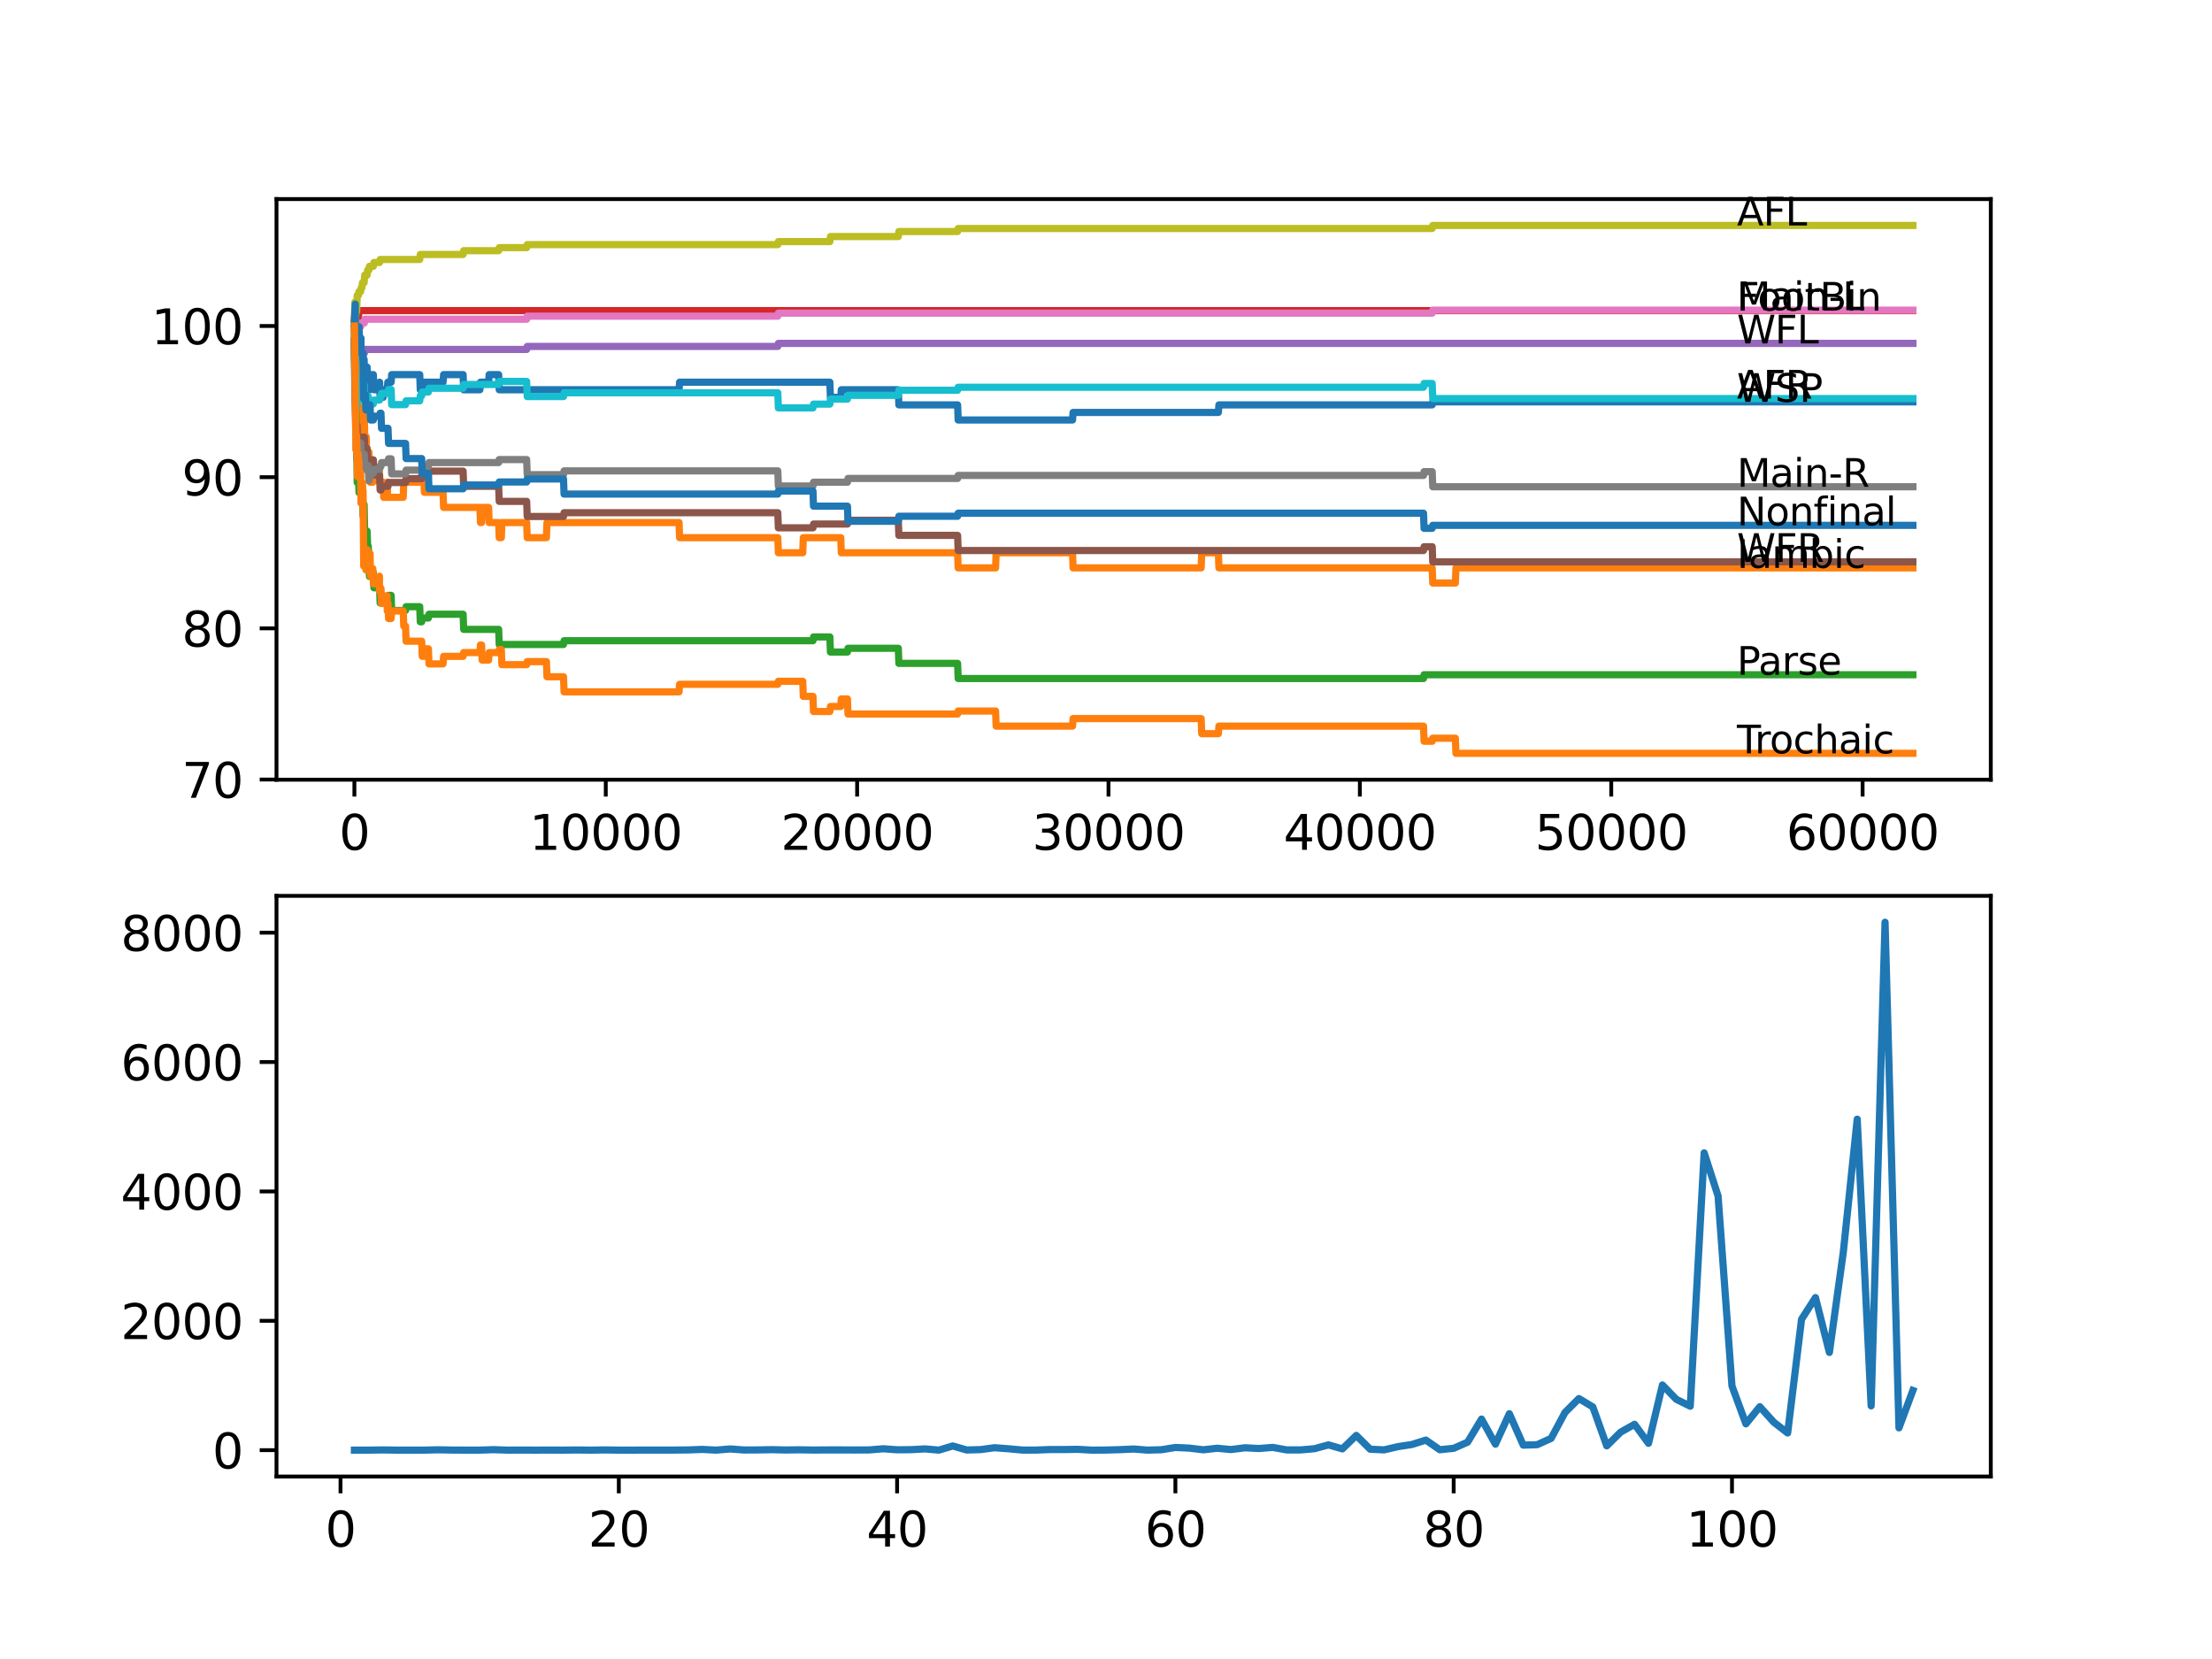 <?xml version="1.0" encoding="utf-8" standalone="no"?>
<!DOCTYPE svg PUBLIC "-//W3C//DTD SVG 1.1//EN"
  "http://www.w3.org/Graphics/SVG/1.1/DTD/svg11.dtd">
<svg xmlns:xlink="http://www.w3.org/1999/xlink" width="460.8pt" height="345.6pt" viewBox="0 0 460.8 345.6" xmlns="http://www.w3.org/2000/svg" version="1.1">
 <defs>
  <style type="text/css">*{stroke-linejoin: round; stroke-linecap: butt}</style>
 </defs>
 <g id="figure_1">
  <g id="patch_1">
   <path d="M 0 345.6 
L 460.8 345.6 
L 460.8 0 
L 0 0 
z
" style="fill: #ffffff"/>
  </g>
  <g id="axes_1">
   <g id="patch_2">
    <path d="M 57.6 162.432 
L 414.72 162.432 
L 414.72 41.472 
L 57.6 41.472 
z
" style="fill: #ffffff"/>
   </g>
   <g id="matplotlib.axis_1">
    <g id="xtick_1">
     <g id="line2d_1">
      <defs>
       <path id="m648354c292" d="M 0 0 
L 0 3.5 
" style="stroke: #000000; stroke-width: 0.8"/>
      </defs>
      <g>
       <use xlink:href="#m648354c292" x="73.827" y="162.432" style="stroke: #000000; stroke-width: 0.8"/>
      </g>
     </g>
     <g id="text_1">
      <!-- 0 -->
      <g transform="translate(70.646 177.03)scale(0.1 -0.1)">
       <defs>
        <path id="DejaVuSans-30" d="M 2034 4250 
Q 1547 4250 1301 3770 
Q 1056 3291 1056 2328 
Q 1056 1369 1301 889 
Q 1547 409 2034 409 
Q 2525 409 2770 889 
Q 3016 1369 3016 2328 
Q 3016 3291 2770 3770 
Q 2525 4250 2034 4250 
z
M 2034 4750 
Q 2819 4750 3233 4129 
Q 3647 3509 3647 2328 
Q 3647 1150 3233 529 
Q 2819 -91 2034 -91 
Q 1250 -91 836 529 
Q 422 1150 422 2328 
Q 422 3509 836 4129 
Q 1250 4750 2034 4750 
z
" transform="scale(0.016)"/>
       </defs>
       <use xlink:href="#DejaVuSans-30"/>
      </g>
     </g>
    </g>
    <g id="xtick_2">
     <g id="line2d_2">
      <g>
       <use xlink:href="#m648354c292" x="126.192" y="162.432" style="stroke: #000000; stroke-width: 0.8"/>
      </g>
     </g>
     <g id="text_2">
      <!-- 10000 -->
      <g transform="translate(110.286 177.03)scale(0.1 -0.1)">
       <defs>
        <path id="DejaVuSans-31" d="M 794 531 
L 1825 531 
L 1825 4091 
L 703 3866 
L 703 4441 
L 1819 4666 
L 2450 4666 
L 2450 531 
L 3481 531 
L 3481 0 
L 794 0 
L 794 531 
z
" transform="scale(0.016)"/>
       </defs>
       <use xlink:href="#DejaVuSans-31"/>
       <use xlink:href="#DejaVuSans-30" x="63.623"/>
       <use xlink:href="#DejaVuSans-30" x="127.246"/>
       <use xlink:href="#DejaVuSans-30" x="190.869"/>
       <use xlink:href="#DejaVuSans-30" x="254.492"/>
      </g>
     </g>
    </g>
    <g id="xtick_3">
     <g id="line2d_3">
      <g>
       <use xlink:href="#m648354c292" x="178.556" y="162.432" style="stroke: #000000; stroke-width: 0.8"/>
      </g>
     </g>
     <g id="text_3">
      <!-- 20000 -->
      <g transform="translate(162.65 177.03)scale(0.1 -0.1)">
       <defs>
        <path id="DejaVuSans-32" d="M 1228 531 
L 3431 531 
L 3431 0 
L 469 0 
L 469 531 
Q 828 903 1448 1529 
Q 2069 2156 2228 2338 
Q 2531 2678 2651 2914 
Q 2772 3150 2772 3378 
Q 2772 3750 2511 3984 
Q 2250 4219 1831 4219 
Q 1534 4219 1204 4116 
Q 875 4013 500 3803 
L 500 4441 
Q 881 4594 1212 4672 
Q 1544 4750 1819 4750 
Q 2544 4750 2975 4387 
Q 3406 4025 3406 3419 
Q 3406 3131 3298 2873 
Q 3191 2616 2906 2266 
Q 2828 2175 2409 1742 
Q 1991 1309 1228 531 
z
" transform="scale(0.016)"/>
       </defs>
       <use xlink:href="#DejaVuSans-32"/>
       <use xlink:href="#DejaVuSans-30" x="63.623"/>
       <use xlink:href="#DejaVuSans-30" x="127.246"/>
       <use xlink:href="#DejaVuSans-30" x="190.869"/>
       <use xlink:href="#DejaVuSans-30" x="254.492"/>
      </g>
     </g>
    </g>
    <g id="xtick_4">
     <g id="line2d_4">
      <g>
       <use xlink:href="#m648354c292" x="230.921" y="162.432" style="stroke: #000000; stroke-width: 0.8"/>
      </g>
     </g>
     <g id="text_4">
      <!-- 30000 -->
      <g transform="translate(215.015 177.03)scale(0.1 -0.1)">
       <defs>
        <path id="DejaVuSans-33" d="M 2597 2516 
Q 3050 2419 3304 2112 
Q 3559 1806 3559 1356 
Q 3559 666 3084 287 
Q 2609 -91 1734 -91 
Q 1441 -91 1130 -33 
Q 819 25 488 141 
L 488 750 
Q 750 597 1062 519 
Q 1375 441 1716 441 
Q 2309 441 2620 675 
Q 2931 909 2931 1356 
Q 2931 1769 2642 2001 
Q 2353 2234 1838 2234 
L 1294 2234 
L 1294 2753 
L 1863 2753 
Q 2328 2753 2575 2939 
Q 2822 3125 2822 3475 
Q 2822 3834 2567 4026 
Q 2313 4219 1838 4219 
Q 1578 4219 1281 4162 
Q 984 4106 628 3988 
L 628 4550 
Q 988 4650 1302 4700 
Q 1616 4750 1894 4750 
Q 2613 4750 3031 4423 
Q 3450 4097 3450 3541 
Q 3450 3153 3228 2886 
Q 3006 2619 2597 2516 
z
" transform="scale(0.016)"/>
       </defs>
       <use xlink:href="#DejaVuSans-33"/>
       <use xlink:href="#DejaVuSans-30" x="63.623"/>
       <use xlink:href="#DejaVuSans-30" x="127.246"/>
       <use xlink:href="#DejaVuSans-30" x="190.869"/>
       <use xlink:href="#DejaVuSans-30" x="254.492"/>
      </g>
     </g>
    </g>
    <g id="xtick_5">
     <g id="line2d_5">
      <g>
       <use xlink:href="#m648354c292" x="283.285" y="162.432" style="stroke: #000000; stroke-width: 0.8"/>
      </g>
     </g>
     <g id="text_5">
      <!-- 40000 -->
      <g transform="translate(267.379 177.03)scale(0.1 -0.1)">
       <defs>
        <path id="DejaVuSans-34" d="M 2419 4116 
L 825 1625 
L 2419 1625 
L 2419 4116 
z
M 2253 4666 
L 3047 4666 
L 3047 1625 
L 3713 1625 
L 3713 1100 
L 3047 1100 
L 3047 0 
L 2419 0 
L 2419 1100 
L 313 1100 
L 313 1709 
L 2253 4666 
z
" transform="scale(0.016)"/>
       </defs>
       <use xlink:href="#DejaVuSans-34"/>
       <use xlink:href="#DejaVuSans-30" x="63.623"/>
       <use xlink:href="#DejaVuSans-30" x="127.246"/>
       <use xlink:href="#DejaVuSans-30" x="190.869"/>
       <use xlink:href="#DejaVuSans-30" x="254.492"/>
      </g>
     </g>
    </g>
    <g id="xtick_6">
     <g id="line2d_6">
      <g>
       <use xlink:href="#m648354c292" x="335.65" y="162.432" style="stroke: #000000; stroke-width: 0.8"/>
      </g>
     </g>
     <g id="text_6">
      <!-- 50000 -->
      <g transform="translate(319.744 177.03)scale(0.1 -0.1)">
       <defs>
        <path id="DejaVuSans-35" d="M 691 4666 
L 3169 4666 
L 3169 4134 
L 1269 4134 
L 1269 2991 
Q 1406 3038 1543 3061 
Q 1681 3084 1819 3084 
Q 2600 3084 3056 2656 
Q 3513 2228 3513 1497 
Q 3513 744 3044 326 
Q 2575 -91 1722 -91 
Q 1428 -91 1123 -41 
Q 819 9 494 109 
L 494 744 
Q 775 591 1075 516 
Q 1375 441 1709 441 
Q 2250 441 2565 725 
Q 2881 1009 2881 1497 
Q 2881 1984 2565 2268 
Q 2250 2553 1709 2553 
Q 1456 2553 1204 2497 
Q 953 2441 691 2322 
L 691 4666 
z
" transform="scale(0.016)"/>
       </defs>
       <use xlink:href="#DejaVuSans-35"/>
       <use xlink:href="#DejaVuSans-30" x="63.623"/>
       <use xlink:href="#DejaVuSans-30" x="127.246"/>
       <use xlink:href="#DejaVuSans-30" x="190.869"/>
       <use xlink:href="#DejaVuSans-30" x="254.492"/>
      </g>
     </g>
    </g>
    <g id="xtick_7">
     <g id="line2d_7">
      <g>
       <use xlink:href="#m648354c292" x="388.014" y="162.432" style="stroke: #000000; stroke-width: 0.8"/>
      </g>
     </g>
     <g id="text_7">
      <!-- 60000 -->
      <g transform="translate(372.108 177.03)scale(0.1 -0.1)">
       <defs>
        <path id="DejaVuSans-36" d="M 2113 2584 
Q 1688 2584 1439 2293 
Q 1191 2003 1191 1497 
Q 1191 994 1439 701 
Q 1688 409 2113 409 
Q 2538 409 2786 701 
Q 3034 994 3034 1497 
Q 3034 2003 2786 2293 
Q 2538 2584 2113 2584 
z
M 3366 4563 
L 3366 3988 
Q 3128 4100 2886 4159 
Q 2644 4219 2406 4219 
Q 1781 4219 1451 3797 
Q 1122 3375 1075 2522 
Q 1259 2794 1537 2939 
Q 1816 3084 2150 3084 
Q 2853 3084 3261 2657 
Q 3669 2231 3669 1497 
Q 3669 778 3244 343 
Q 2819 -91 2113 -91 
Q 1303 -91 875 529 
Q 447 1150 447 2328 
Q 447 3434 972 4092 
Q 1497 4750 2381 4750 
Q 2619 4750 2861 4703 
Q 3103 4656 3366 4563 
z
" transform="scale(0.016)"/>
       </defs>
       <use xlink:href="#DejaVuSans-36"/>
       <use xlink:href="#DejaVuSans-30" x="63.623"/>
       <use xlink:href="#DejaVuSans-30" x="127.246"/>
       <use xlink:href="#DejaVuSans-30" x="190.869"/>
       <use xlink:href="#DejaVuSans-30" x="254.492"/>
      </g>
     </g>
    </g>
   </g>
   <g id="matplotlib.axis_2">
    <g id="ytick_1">
     <g id="line2d_8">
      <defs>
       <path id="me2c4ddd0d2" d="M 0 0 
L -3.5 0 
" style="stroke: #000000; stroke-width: 0.8"/>
      </defs>
      <g>
       <use xlink:href="#me2c4ddd0d2" x="57.6" y="162.393" style="stroke: #000000; stroke-width: 0.8"/>
      </g>
     </g>
     <g id="text_8">
      <!-- 70 -->
      <g transform="translate(37.875 166.192)scale(0.1 -0.1)">
       <defs>
        <path id="DejaVuSans-37" d="M 525 4666 
L 3525 4666 
L 3525 4397 
L 1831 0 
L 1172 0 
L 2766 4134 
L 525 4134 
L 525 4666 
z
" transform="scale(0.016)"/>
       </defs>
       <use xlink:href="#DejaVuSans-37"/>
       <use xlink:href="#DejaVuSans-30" x="63.623"/>
      </g>
     </g>
    </g>
    <g id="ytick_2">
     <g id="line2d_9">
      <g>
       <use xlink:href="#me2c4ddd0d2" x="57.6" y="130.899" style="stroke: #000000; stroke-width: 0.8"/>
      </g>
     </g>
     <g id="text_9">
      <!-- 80 -->
      <g transform="translate(37.875 134.699)scale(0.1 -0.1)">
       <defs>
        <path id="DejaVuSans-38" d="M 2034 2216 
Q 1584 2216 1326 1975 
Q 1069 1734 1069 1313 
Q 1069 891 1326 650 
Q 1584 409 2034 409 
Q 2484 409 2743 651 
Q 3003 894 3003 1313 
Q 3003 1734 2745 1975 
Q 2488 2216 2034 2216 
z
M 1403 2484 
Q 997 2584 770 2862 
Q 544 3141 544 3541 
Q 544 4100 942 4425 
Q 1341 4750 2034 4750 
Q 2731 4750 3128 4425 
Q 3525 4100 3525 3541 
Q 3525 3141 3298 2862 
Q 3072 2584 2669 2484 
Q 3125 2378 3379 2068 
Q 3634 1759 3634 1313 
Q 3634 634 3220 271 
Q 2806 -91 2034 -91 
Q 1263 -91 848 271 
Q 434 634 434 1313 
Q 434 1759 690 2068 
Q 947 2378 1403 2484 
z
M 1172 3481 
Q 1172 3119 1398 2916 
Q 1625 2713 2034 2713 
Q 2441 2713 2670 2916 
Q 2900 3119 2900 3481 
Q 2900 3844 2670 4047 
Q 2441 4250 2034 4250 
Q 1625 4250 1398 4047 
Q 1172 3844 1172 3481 
z
" transform="scale(0.016)"/>
       </defs>
       <use xlink:href="#DejaVuSans-38"/>
       <use xlink:href="#DejaVuSans-30" x="63.623"/>
      </g>
     </g>
    </g>
    <g id="ytick_3">
     <g id="line2d_10">
      <g>
       <use xlink:href="#me2c4ddd0d2" x="57.6" y="99.406" style="stroke: #000000; stroke-width: 0.8"/>
      </g>
     </g>
     <g id="text_10">
      <!-- 90 -->
      <g transform="translate(37.875 103.206)scale(0.1 -0.1)">
       <defs>
        <path id="DejaVuSans-39" d="M 703 97 
L 703 672 
Q 941 559 1184 500 
Q 1428 441 1663 441 
Q 2288 441 2617 861 
Q 2947 1281 2994 2138 
Q 2813 1869 2534 1725 
Q 2256 1581 1919 1581 
Q 1219 1581 811 2004 
Q 403 2428 403 3163 
Q 403 3881 828 4315 
Q 1253 4750 1959 4750 
Q 2769 4750 3195 4129 
Q 3622 3509 3622 2328 
Q 3622 1225 3098 567 
Q 2575 -91 1691 -91 
Q 1453 -91 1209 -44 
Q 966 3 703 97 
z
M 1959 2075 
Q 2384 2075 2632 2365 
Q 2881 2656 2881 3163 
Q 2881 3666 2632 3958 
Q 2384 4250 1959 4250 
Q 1534 4250 1286 3958 
Q 1038 3666 1038 3163 
Q 1038 2656 1286 2365 
Q 1534 2075 1959 2075 
z
" transform="scale(0.016)"/>
       </defs>
       <use xlink:href="#DejaVuSans-39"/>
       <use xlink:href="#DejaVuSans-30" x="63.623"/>
      </g>
     </g>
    </g>
    <g id="ytick_4">
     <g id="line2d_11">
      <g>
       <use xlink:href="#me2c4ddd0d2" x="57.6" y="67.913" style="stroke: #000000; stroke-width: 0.8"/>
      </g>
     </g>
     <g id="text_11">
      <!-- 100 -->
      <g transform="translate(31.512 71.712)scale(0.1 -0.1)">
       <use xlink:href="#DejaVuSans-31"/>
       <use xlink:href="#DejaVuSans-30" x="63.623"/>
       <use xlink:href="#DejaVuSans-30" x="127.246"/>
      </g>
     </g>
    </g>
   </g>
   <g id="line2d_12">
    <path d="M 73.833 67.913 
L 73.838 66.338 
L 73.88 75.157 
L 73.917 75.157 
L 73.969 75.157 
L 74 72.532 
L 74.058 77.256 
L 74.079 74.894 
L 74.089 78.043 
L 74.189 74.894 
L 74.278 74.894 
L 74.294 73.319 
L 74.362 78.043 
L 74.377 78.043 
L 74.403 78.043 
L 74.435 81.193 
L 74.498 76.469 
L 74.508 76.469 
L 74.608 76.469 
L 74.681 74.894 
L 74.686 78.043 
L 74.712 78.043 
L 74.786 78.043 
L 74.901 76.469 
L 75.393 76.469 
L 75.508 79.618 
L 75.634 74.894 
L 75.854 74.894 
L 75.969 79.618 
L 76.283 79.618 
L 76.404 76.469 
L 76.472 76.469 
L 76.587 79.618 
L 76.718 79.618 
L 76.833 78.043 
L 76.854 78.043 
L 76.969 81.193 
L 77.1 81.193 
L 77.215 79.618 
L 77.242 79.618 
L 77.357 78.043 
L 77.776 78.043 
L 77.891 81.193 
L 78.97 81.193 
L 79.074 79.618 
L 79.19 82.767 
L 79.823 82.767 
L 79.938 81.193 
L 80.677 81.193 
L 80.792 79.618 
L 81.478 79.618 
L 81.593 78.043 
L 87.437 78.043 
L 87.552 81.193 
L 88.291 81.193 
L 88.406 79.618 
L 92.296 79.618 
L 92.412 78.043 
L 96.475 78.043 
L 96.59 81.193 
L 99.973 81.193 
L 100.088 79.618 
L 101.785 79.618 
L 101.9 78.043 
L 103.879 78.043 
L 103.995 81.193 
L 141.456 81.193 
L 141.571 79.618 
L 172.875 79.618 
L 172.99 82.767 
L 175.142 82.767 
L 175.257 81.193 
L 187.134 81.193 
L 187.249 84.342 
L 199.487 84.342 
L 199.602 87.491 
L 223.428 87.491 
L 223.543 85.917 
L 253.809 85.917 
L 253.925 84.342 
L 298.351 84.342 
L 298.466 83.712 
L 398.487 83.712 
L 398.487 83.712 
" clip-path="url(#p0567d6a731)" style="fill: none; stroke: #1f77b4; stroke-width: 1.5; stroke-linecap: square"/>
   </g>
   <g id="line2d_13">
    <path d="M 73.833 67.388 
L 73.859 65.814 
L 73.875 72.112 
L 73.917 72.112 
L 73.979 68.963 
L 74.026 75.262 
L 74.058 72.112 
L 74.074 78.411 
L 74.136 75.262 
L 74.278 75.262 
L 74.393 78.411 
L 74.435 78.411 
L 74.555 84.709 
L 74.608 84.709 
L 74.639 87.859 
L 74.718 84.709 
L 74.786 84.709 
L 74.901 87.859 
L 75.131 87.859 
L 75.147 91.008 
L 75.241 87.859 
L 75.508 87.859 
L 75.529 94.157 
L 75.624 91.008 
L 75.702 91.008 
L 75.823 84.709 
L 75.854 84.709 
L 75.974 91.008 
L 76.283 91.008 
L 76.404 97.307 
L 76.524 97.307 
L 76.639 94.157 
L 76.854 94.157 
L 76.969 97.307 
L 77.1 97.307 
L 77.121 100.456 
L 77.21 97.307 
L 77.242 97.307 
L 77.357 100.456 
L 77.671 100.456 
L 77.786 97.307 
L 78.97 97.307 
L 79.085 100.456 
L 79.823 100.456 
L 79.938 103.605 
L 80.64 103.605 
L 80.677 100.456 
L 80.75 103.605 
L 83.997 103.605 
L 84.112 100.456 
L 87.437 100.456 
L 87.552 99.406 
L 88.291 99.406 
L 88.406 102.556 
L 92.296 102.556 
L 92.412 105.705 
L 99.973 105.705 
L 100.088 108.854 
L 100.324 108.854 
L 100.439 105.705 
L 101.785 105.705 
L 101.9 108.854 
L 103.879 108.854 
L 103.995 112.004 
L 104.435 112.004 
L 104.55 108.854 
L 109.713 108.854 
L 109.828 112.004 
L 113.829 112.004 
L 113.944 108.854 
L 141.456 108.854 
L 141.571 112.004 
L 162.03 112.004 
L 162.145 115.153 
L 167.225 115.153 
L 167.34 112.004 
L 175.142 112.004 
L 175.257 115.153 
L 199.487 115.153 
L 199.602 118.302 
L 207.399 118.302 
L 207.514 115.153 
L 223.428 115.153 
L 223.543 118.302 
L 250.222 118.302 
L 250.338 115.153 
L 253.809 115.153 
L 253.925 118.302 
L 298.351 118.302 
L 298.466 121.452 
L 303.184 121.452 
L 303.299 118.302 
L 398.487 118.302 
L 398.487 118.302 
" clip-path="url(#p0567d6a731)" style="fill: none; stroke: #ff7f0e; stroke-width: 1.5; stroke-linecap: square"/>
   </g>
   <g id="line2d_14">
    <path d="M 73.833 71.062 
L 73.838 71.062 
L 73.906 76.731 
L 73.953 75.681 
L 74.006 75.681 
L 74.021 74.894 
L 74.058 80.563 
L 74.079 80.563 
L 74.199 88.961 
L 74.294 88.961 
L 74.414 100.509 
L 74.419 99.459 
L 74.681 99.459 
L 74.791 102.608 
L 74.796 101.978 
L 75.194 101.978 
L 75.309 101.191 
L 75.393 101.191 
L 75.508 104.34 
L 75.582 104.34 
L 75.634 107.49 
L 75.692 106.702 
L 75.707 106.702 
L 75.828 105.128 
L 75.854 105.128 
L 75.974 111.426 
L 76.116 111.426 
L 76.231 110.639 
L 76.472 110.639 
L 76.587 113.788 
L 76.718 113.788 
L 76.833 116.937 
L 76.854 116.937 
L 76.969 120.087 
L 77.079 120.087 
L 77.195 119.299 
L 77.776 119.299 
L 77.891 122.449 
L 79.074 122.449 
L 79.19 125.598 
L 79.362 125.598 
L 79.478 124.811 
L 80.829 124.811 
L 80.944 124.023 
L 81.478 124.023 
L 81.593 127.173 
L 84.484 127.173 
L 84.599 126.385 
L 87.437 126.385 
L 87.552 129.535 
L 87.845 129.535 
L 87.961 128.747 
L 89.244 128.747 
L 89.359 127.96 
L 96.475 127.96 
L 96.59 131.109 
L 103.879 131.109 
L 103.995 134.259 
L 117.39 134.259 
L 117.505 133.471 
L 169.356 133.471 
L 169.471 132.684 
L 172.875 132.684 
L 172.99 135.833 
L 176.535 135.833 
L 176.65 135.046 
L 187.134 135.046 
L 187.249 138.195 
L 199.487 138.195 
L 199.602 141.345 
L 296.544 141.345 
L 296.659 140.557 
L 398.487 140.557 
L 398.487 140.557 
" clip-path="url(#p0567d6a731)" style="fill: none; stroke: #2ca02c; stroke-width: 1.5; stroke-linecap: square"/>
   </g>
   <g id="line2d_15">
    <path d="M 73.833 67.388 
L 73.864 67.388 
L 73.979 66.758 
L 74.047 66.758 
L 74.163 66.129 
L 74.681 66.129 
L 74.801 64.711 
L 398.487 64.711 
L 398.487 64.711 
" clip-path="url(#p0567d6a731)" style="fill: none; stroke: #d62728; stroke-width: 1.5; stroke-linecap: square"/>
   </g>
   <g id="line2d_16">
    <path d="M 73.833 67.913 
L 73.922 67.913 
L 73.99 74.212 
L 74.042 73.582 
L 75.896 73.582 
L 76.011 72.795 
L 109.713 72.795 
L 109.828 72.165 
L 162.03 72.165 
L 162.145 71.535 
L 398.487 71.535 
L 398.487 71.535 
" clip-path="url(#p0567d6a731)" style="fill: none; stroke: #9467bd; stroke-width: 1.5; stroke-linecap: square"/>
   </g>
   <g id="line2d_17">
    <path d="M 73.833 71.062 
L 73.838 71.062 
L 73.969 83.66 
L 73.99 83.66 
L 74.105 88.541 
L 74.356 88.541 
L 74.472 91.69 
L 74.791 91.69 
L 74.906 91.061 
L 75.131 91.061 
L 75.194 94.21 
L 75.241 93.423 
L 75.634 93.423 
L 75.76 91.061 
L 75.896 91.061 
L 76.011 94.21 
L 76.116 94.21 
L 76.231 93.423 
L 76.472 93.423 
L 76.587 96.572 
L 77.079 96.572 
L 77.195 95.785 
L 77.776 95.785 
L 77.891 98.934 
L 79.074 98.934 
L 79.19 102.083 
L 79.362 102.083 
L 79.478 101.296 
L 80.829 101.296 
L 80.944 100.509 
L 84.484 100.509 
L 84.599 99.721 
L 87.845 99.721 
L 87.961 98.934 
L 89.244 98.934 
L 89.359 98.147 
L 96.475 98.147 
L 96.59 101.296 
L 103.879 101.296 
L 103.995 104.445 
L 109.713 104.445 
L 109.828 107.595 
L 117.39 107.595 
L 117.505 106.807 
L 162.03 106.807 
L 162.145 109.957 
L 169.356 109.957 
L 169.471 109.169 
L 176.535 109.169 
L 176.65 108.382 
L 187.134 108.382 
L 187.249 111.531 
L 199.487 111.531 
L 199.602 114.68 
L 296.544 114.68 
L 296.659 113.893 
L 298.351 113.893 
L 298.466 117.042 
L 398.487 117.042 
L 398.487 117.042 
" clip-path="url(#p0567d6a731)" style="fill: none; stroke: #8c564b; stroke-width: 1.5; stroke-linecap: square"/>
   </g>
   <g id="line2d_18">
    <path d="M 73.833 67.388 
L 73.838 67.388 
L 73.922 63.976 
L 73.948 67.126 
L 73.969 67.126 
L 73.99 70.275 
L 74.079 68.071 
L 75.131 68.071 
L 75.247 67.283 
L 75.896 67.283 
L 76.011 66.496 
L 109.713 66.496 
L 109.828 65.866 
L 162.03 65.866 
L 162.145 65.236 
L 298.351 65.236 
L 298.466 64.606 
L 398.487 64.606 
L 398.487 64.606 
" clip-path="url(#p0567d6a731)" style="fill: none; stroke: #e377c2; stroke-width: 1.5; stroke-linecap: square"/>
   </g>
   <g id="line2d_19">
    <path d="M 73.833 71.062 
L 73.838 71.062 
L 73.922 81.98 
L 73.964 80.405 
L 73.969 80.405 
L 73.99 79.356 
L 74.026 83.817 
L 74.053 83.187 
L 74.173 91.585 
L 74.178 90.536 
L 74.184 93.685 
L 74.273 93.685 
L 74.294 93.685 
L 74.314 92.635 
L 74.32 95.785 
L 74.398 94.735 
L 74.414 94.735 
L 74.529 93.685 
L 74.681 93.685 
L 74.801 92.268 
L 75.131 92.268 
L 75.194 95.417 
L 75.241 94.63 
L 75.582 94.63 
L 75.634 97.779 
L 75.692 96.992 
L 75.707 96.992 
L 75.828 95.417 
L 75.854 95.417 
L 75.896 94.63 
L 75.901 97.779 
L 75.948 97.779 
L 76.116 97.779 
L 76.231 96.992 
L 76.718 96.992 
L 76.833 100.141 
L 76.854 100.141 
L 76.969 99.354 
L 77.079 99.354 
L 77.195 98.566 
L 77.776 98.566 
L 77.891 97.779 
L 79.074 97.779 
L 79.19 97.149 
L 79.362 97.149 
L 79.478 96.362 
L 80.829 96.362 
L 80.944 95.575 
L 81.478 95.575 
L 81.593 98.724 
L 84.484 98.724 
L 84.599 97.937 
L 87.845 97.937 
L 87.961 97.149 
L 89.244 97.149 
L 89.359 96.362 
L 103.879 96.362 
L 103.995 95.732 
L 109.713 95.732 
L 109.828 98.881 
L 117.39 98.881 
L 117.505 98.094 
L 162.03 98.094 
L 162.145 101.243 
L 169.356 101.243 
L 169.471 100.456 
L 176.535 100.456 
L 176.65 99.669 
L 199.487 99.669 
L 199.602 99.039 
L 296.544 99.039 
L 296.659 98.252 
L 298.351 98.252 
L 298.466 101.401 
L 398.487 101.401 
L 398.487 101.401 
" clip-path="url(#p0567d6a731)" style="fill: none; stroke: #7f7f7f; stroke-width: 1.5; stroke-linecap: square"/>
   </g>
   <g id="line2d_20">
    <path d="M 73.833 67.388 
L 73.838 67.388 
L 73.922 62.927 
L 73.953 66.076 
L 73.969 66.076 
L 73.99 69.225 
L 74.074 65.971 
L 74.079 65.971 
L 74.194 64.921 
L 74.294 64.921 
L 74.419 61.51 
L 74.681 61.51 
L 74.796 60.722 
L 75.131 60.722 
L 75.247 59.935 
L 75.393 59.935 
L 75.508 58.885 
L 75.854 58.885 
L 75.974 57.31 
L 76.472 57.31 
L 76.587 56.261 
L 76.854 56.261 
L 76.969 55.473 
L 77.776 55.473 
L 77.891 54.686 
L 79.074 54.686 
L 79.19 54.056 
L 87.437 54.056 
L 87.552 53.006 
L 96.475 53.006 
L 96.59 52.219 
L 103.879 52.219 
L 103.995 51.589 
L 109.713 51.589 
L 109.828 50.959 
L 162.03 50.959 
L 162.145 50.329 
L 172.875 50.329 
L 172.99 49.28 
L 187.134 49.28 
L 187.249 48.23 
L 199.487 48.23 
L 199.602 47.6 
L 298.351 47.6 
L 298.466 46.97 
L 398.487 46.97 
L 398.487 46.97 
" clip-path="url(#p0567d6a731)" style="fill: none; stroke: #bcbd22; stroke-width: 1.5; stroke-linecap: square"/>
   </g>
   <g id="line2d_21">
    <path d="M 73.833 67.388 
L 73.859 67.388 
L 73.922 74.107 
L 73.974 71.482 
L 73.99 71.482 
L 74.115 80.563 
L 74.173 80.563 
L 74.178 79.513 
L 74.184 82.662 
L 74.273 82.662 
L 74.294 82.662 
L 74.314 81.613 
L 74.32 84.762 
L 74.398 82.925 
L 74.403 82.925 
L 74.519 80.3 
L 74.681 80.3 
L 74.801 78.883 
L 75.131 78.883 
L 75.194 82.033 
L 75.241 81.245 
L 75.393 81.245 
L 75.508 80.195 
L 75.582 80.195 
L 75.634 83.345 
L 75.692 82.557 
L 75.707 82.557 
L 75.828 80.983 
L 75.854 80.983 
L 75.896 80.195 
L 75.901 83.345 
L 75.948 83.345 
L 76.116 83.345 
L 76.231 82.557 
L 76.718 82.557 
L 76.833 85.707 
L 76.854 85.707 
L 76.969 84.919 
L 77.079 84.919 
L 77.195 84.132 
L 77.776 84.132 
L 77.891 83.345 
L 79.074 83.345 
L 79.19 82.715 
L 79.362 82.715 
L 79.478 81.928 
L 80.829 81.928 
L 80.944 81.14 
L 81.478 81.14 
L 81.593 84.29 
L 84.484 84.29 
L 84.599 83.502 
L 87.437 83.502 
L 87.552 82.452 
L 87.845 82.452 
L 87.961 81.665 
L 89.244 81.665 
L 89.359 80.878 
L 96.475 80.878 
L 96.59 80.09 
L 103.879 80.09 
L 103.995 79.461 
L 109.713 79.461 
L 109.828 82.61 
L 117.39 82.61 
L 117.505 81.823 
L 162.03 81.823 
L 162.145 84.972 
L 169.356 84.972 
L 169.471 84.185 
L 172.875 84.185 
L 172.99 83.135 
L 176.535 83.135 
L 176.65 82.348 
L 187.134 82.348 
L 187.249 81.298 
L 199.487 81.298 
L 199.602 80.668 
L 296.544 80.668 
L 296.659 79.881 
L 298.351 79.881 
L 298.466 83.03 
L 398.487 83.03 
L 398.487 83.03 
" clip-path="url(#p0567d6a731)" style="fill: none; stroke: #17becf; stroke-width: 1.5; stroke-linecap: square"/>
   </g>
   <g id="line2d_22">
    <path d="M 73.833 67.388 
L 73.838 67.388 
L 73.964 63.976 
L 73.99 63.976 
L 74.006 63.347 
L 74.053 69.645 
L 74.058 68.858 
L 74.356 68.858 
L 74.472 68.071 
L 74.791 68.071 
L 74.906 71.22 
L 75.131 71.22 
L 75.194 70.433 
L 75.199 73.582 
L 75.226 73.582 
L 75.634 73.582 
L 75.76 83.03 
L 75.896 83.03 
L 76.011 82.243 
L 76.116 82.243 
L 76.231 85.392 
L 76.472 85.392 
L 76.587 84.342 
L 77.079 84.342 
L 77.195 87.491 
L 77.776 87.491 
L 77.891 86.704 
L 79.074 86.704 
L 79.19 86.074 
L 79.362 86.074 
L 79.478 89.224 
L 80.829 89.224 
L 80.944 92.373 
L 84.484 92.373 
L 84.599 95.522 
L 87.845 95.522 
L 87.961 98.671 
L 89.244 98.671 
L 89.359 101.821 
L 96.475 101.821 
L 96.59 101.033 
L 103.879 101.033 
L 103.995 100.404 
L 109.713 100.404 
L 109.828 99.774 
L 117.39 99.774 
L 117.505 102.923 
L 162.03 102.923 
L 162.145 102.293 
L 169.356 102.293 
L 169.471 105.442 
L 176.535 105.442 
L 176.65 108.592 
L 187.134 108.592 
L 187.249 107.542 
L 199.487 107.542 
L 199.602 106.912 
L 296.544 106.912 
L 296.659 110.061 
L 298.351 110.061 
L 298.466 109.432 
L 398.487 109.432 
L 398.487 109.432 
" clip-path="url(#p0567d6a731)" style="fill: none; stroke: #1f77b4; stroke-width: 1.5; stroke-linecap: square"/>
   </g>
   <g id="line2d_23">
    <path d="M 73.833 67.913 
L 73.958 77.099 
L 73.974 77.099 
L 74.089 89.066 
L 74.1 87.491 
L 74.11 87.491 
L 74.178 93.79 
L 74.225 92.215 
L 74.278 92.215 
L 74.294 90.641 
L 74.377 94.577 
L 74.414 94.577 
L 74.472 99.301 
L 74.524 96.152 
L 74.608 96.152 
L 74.639 94.577 
L 74.644 97.727 
L 74.712 97.727 
L 74.786 97.727 
L 74.791 96.152 
L 74.796 99.301 
L 74.89 99.301 
L 75.131 99.301 
L 75.147 98.514 
L 75.199 104.813 
L 75.205 104.813 
L 75.393 104.813 
L 75.514 102.188 
L 75.519 102.188 
L 75.529 100.614 
L 75.535 103.763 
L 75.629 102.188 
L 75.634 102.188 
L 75.77 117.935 
L 75.854 117.935 
L 75.98 115.573 
L 76.116 115.573 
L 76.231 118.722 
L 76.283 118.722 
L 76.404 115.573 
L 76.472 115.573 
L 76.524 114.523 
L 76.529 117.672 
L 76.571 117.672 
L 76.718 117.672 
L 76.833 116.098 
L 76.854 116.098 
L 76.969 115.31 
L 77.079 115.31 
L 77.195 120.034 
L 77.242 120.034 
L 77.357 118.46 
L 77.671 118.46 
L 77.786 121.609 
L 78.97 121.609 
L 79.048 120.034 
L 79.053 123.184 
L 79.074 123.184 
L 79.19 122.554 
L 79.362 122.554 
L 79.478 125.703 
L 79.823 125.703 
L 79.938 124.128 
L 80.64 124.128 
L 80.677 127.278 
L 80.75 125.703 
L 80.829 125.703 
L 80.944 128.852 
L 81.478 128.852 
L 81.593 127.278 
L 83.997 127.278 
L 84.112 130.427 
L 84.484 130.427 
L 84.599 133.576 
L 87.845 133.576 
L 87.961 136.726 
L 88.291 136.726 
L 88.406 135.151 
L 89.244 135.151 
L 89.359 138.3 
L 92.296 138.3 
L 92.412 136.726 
L 96.475 136.726 
L 96.59 135.938 
L 99.973 135.938 
L 100.088 134.364 
L 100.324 134.364 
L 100.439 137.513 
L 101.785 137.513 
L 101.9 135.938 
L 103.879 135.938 
L 103.995 135.309 
L 104.435 135.309 
L 104.55 138.458 
L 109.713 138.458 
L 109.828 137.828 
L 113.829 137.828 
L 113.944 140.977 
L 117.39 140.977 
L 117.505 144.127 
L 141.456 144.127 
L 141.571 142.552 
L 162.03 142.552 
L 162.145 141.922 
L 167.225 141.922 
L 167.34 145.071 
L 169.356 145.071 
L 169.471 148.221 
L 172.875 148.221 
L 172.99 147.171 
L 175.142 147.171 
L 175.257 145.596 
L 176.535 145.596 
L 176.65 148.746 
L 199.487 148.746 
L 199.602 148.116 
L 207.399 148.116 
L 207.514 151.265 
L 223.428 151.265 
L 223.543 149.69 
L 250.222 149.69 
L 250.338 152.84 
L 253.809 152.84 
L 253.925 151.265 
L 296.544 151.265 
L 296.659 154.414 
L 298.351 154.414 
L 298.466 153.785 
L 303.184 153.785 
L 303.299 156.934 
L 398.487 156.934 
L 398.487 156.934 
" clip-path="url(#p0567d6a731)" style="fill: none; stroke: #ff7f0e; stroke-width: 1.5; stroke-linecap: square"/>
   </g>
   <g id="patch_3">
    <path d="M 57.6 162.432 
L 57.6 41.472 
" style="fill: none; stroke: #000000; stroke-width: 0.8; stroke-linejoin: miter; stroke-linecap: square"/>
   </g>
   <g id="patch_4">
    <path d="M 414.72 162.432 
L 414.72 41.472 
" style="fill: none; stroke: #000000; stroke-width: 0.8; stroke-linejoin: miter; stroke-linecap: square"/>
   </g>
   <g id="patch_5">
    <path d="M 57.6 162.432 
L 414.72 162.432 
" style="fill: none; stroke: #000000; stroke-width: 0.8; stroke-linejoin: miter; stroke-linecap: square"/>
   </g>
   <g id="patch_6">
    <path d="M 57.6 41.472 
L 414.72 41.472 
" style="fill: none; stroke: #000000; stroke-width: 0.8; stroke-linejoin: miter; stroke-linecap: square"/>
   </g>
   <g id="text_12">
    <!-- WSP -->
    <g transform="translate(361.832 83.712)scale(0.08 -0.08)">
     <defs>
      <path id="DejaVuSans-57" d="M 213 4666 
L 850 4666 
L 1831 722 
L 2809 4666 
L 3519 4666 
L 4500 722 
L 5478 4666 
L 6119 4666 
L 4947 0 
L 4153 0 
L 3169 4050 
L 2175 0 
L 1381 0 
L 213 4666 
z
" transform="scale(0.016)"/>
      <path id="DejaVuSans-53" d="M 3425 4513 
L 3425 3897 
Q 3066 4069 2747 4153 
Q 2428 4238 2131 4238 
Q 1616 4238 1336 4038 
Q 1056 3838 1056 3469 
Q 1056 3159 1242 3001 
Q 1428 2844 1947 2747 
L 2328 2669 
Q 3034 2534 3370 2195 
Q 3706 1856 3706 1288 
Q 3706 609 3251 259 
Q 2797 -91 1919 -91 
Q 1588 -91 1214 -16 
Q 841 59 441 206 
L 441 856 
Q 825 641 1194 531 
Q 1563 422 1919 422 
Q 2459 422 2753 634 
Q 3047 847 3047 1241 
Q 3047 1584 2836 1778 
Q 2625 1972 2144 2069 
L 1759 2144 
Q 1053 2284 737 2584 
Q 422 2884 422 3419 
Q 422 4038 858 4394 
Q 1294 4750 2059 4750 
Q 2388 4750 2728 4690 
Q 3069 4631 3425 4513 
z
" transform="scale(0.016)"/>
      <path id="DejaVuSans-50" d="M 1259 4147 
L 1259 2394 
L 2053 2394 
Q 2494 2394 2734 2622 
Q 2975 2850 2975 3272 
Q 2975 3691 2734 3919 
Q 2494 4147 2053 4147 
L 1259 4147 
z
M 628 4666 
L 2053 4666 
Q 2838 4666 3239 4311 
Q 3641 3956 3641 3272 
Q 3641 2581 3239 2228 
Q 2838 1875 2053 1875 
L 1259 1875 
L 1259 0 
L 628 0 
L 628 4666 
z
" transform="scale(0.016)"/>
     </defs>
     <use xlink:href="#DejaVuSans-57"/>
     <use xlink:href="#DejaVuSans-53" x="98.877"/>
     <use xlink:href="#DejaVuSans-50" x="162.354"/>
    </g>
   </g>
   <g id="text_13">
    <!-- Iambic -->
    <g transform="translate(361.832 118.302)scale(0.08 -0.08)">
     <defs>
      <path id="DejaVuSans-49" d="M 628 4666 
L 1259 4666 
L 1259 0 
L 628 0 
L 628 4666 
z
" transform="scale(0.016)"/>
      <path id="DejaVuSans-61" d="M 2194 1759 
Q 1497 1759 1228 1600 
Q 959 1441 959 1056 
Q 959 750 1161 570 
Q 1363 391 1709 391 
Q 2188 391 2477 730 
Q 2766 1069 2766 1631 
L 2766 1759 
L 2194 1759 
z
M 3341 1997 
L 3341 0 
L 2766 0 
L 2766 531 
Q 2569 213 2275 61 
Q 1981 -91 1556 -91 
Q 1019 -91 701 211 
Q 384 513 384 1019 
Q 384 1609 779 1909 
Q 1175 2209 1959 2209 
L 2766 2209 
L 2766 2266 
Q 2766 2663 2505 2880 
Q 2244 3097 1772 3097 
Q 1472 3097 1187 3025 
Q 903 2953 641 2809 
L 641 3341 
Q 956 3463 1253 3523 
Q 1550 3584 1831 3584 
Q 2591 3584 2966 3190 
Q 3341 2797 3341 1997 
z
" transform="scale(0.016)"/>
      <path id="DejaVuSans-6d" d="M 3328 2828 
Q 3544 3216 3844 3400 
Q 4144 3584 4550 3584 
Q 5097 3584 5394 3201 
Q 5691 2819 5691 2113 
L 5691 0 
L 5113 0 
L 5113 2094 
Q 5113 2597 4934 2840 
Q 4756 3084 4391 3084 
Q 3944 3084 3684 2787 
Q 3425 2491 3425 1978 
L 3425 0 
L 2847 0 
L 2847 2094 
Q 2847 2600 2669 2842 
Q 2491 3084 2119 3084 
Q 1678 3084 1418 2786 
Q 1159 2488 1159 1978 
L 1159 0 
L 581 0 
L 581 3500 
L 1159 3500 
L 1159 2956 
Q 1356 3278 1631 3431 
Q 1906 3584 2284 3584 
Q 2666 3584 2933 3390 
Q 3200 3197 3328 2828 
z
" transform="scale(0.016)"/>
      <path id="DejaVuSans-62" d="M 3116 1747 
Q 3116 2381 2855 2742 
Q 2594 3103 2138 3103 
Q 1681 3103 1420 2742 
Q 1159 2381 1159 1747 
Q 1159 1113 1420 752 
Q 1681 391 2138 391 
Q 2594 391 2855 752 
Q 3116 1113 3116 1747 
z
M 1159 2969 
Q 1341 3281 1617 3432 
Q 1894 3584 2278 3584 
Q 2916 3584 3314 3078 
Q 3713 2572 3713 1747 
Q 3713 922 3314 415 
Q 2916 -91 2278 -91 
Q 1894 -91 1617 61 
Q 1341 213 1159 525 
L 1159 0 
L 581 0 
L 581 4863 
L 1159 4863 
L 1159 2969 
z
" transform="scale(0.016)"/>
      <path id="DejaVuSans-69" d="M 603 3500 
L 1178 3500 
L 1178 0 
L 603 0 
L 603 3500 
z
M 603 4863 
L 1178 4863 
L 1178 4134 
L 603 4134 
L 603 4863 
z
" transform="scale(0.016)"/>
      <path id="DejaVuSans-63" d="M 3122 3366 
L 3122 2828 
Q 2878 2963 2633 3030 
Q 2388 3097 2138 3097 
Q 1578 3097 1268 2742 
Q 959 2388 959 1747 
Q 959 1106 1268 751 
Q 1578 397 2138 397 
Q 2388 397 2633 464 
Q 2878 531 3122 666 
L 3122 134 
Q 2881 22 2623 -34 
Q 2366 -91 2075 -91 
Q 1284 -91 818 406 
Q 353 903 353 1747 
Q 353 2603 823 3093 
Q 1294 3584 2113 3584 
Q 2378 3584 2631 3529 
Q 2884 3475 3122 3366 
z
" transform="scale(0.016)"/>
     </defs>
     <use xlink:href="#DejaVuSans-49"/>
     <use xlink:href="#DejaVuSans-61" x="29.492"/>
     <use xlink:href="#DejaVuSans-6d" x="90.771"/>
     <use xlink:href="#DejaVuSans-62" x="188.184"/>
     <use xlink:href="#DejaVuSans-69" x="251.66"/>
     <use xlink:href="#DejaVuSans-63" x="279.443"/>
    </g>
   </g>
   <g id="text_14">
    <!-- Parse -->
    <g transform="translate(361.832 140.557)scale(0.08 -0.08)">
     <defs>
      <path id="DejaVuSans-72" d="M 2631 2963 
Q 2534 3019 2420 3045 
Q 2306 3072 2169 3072 
Q 1681 3072 1420 2755 
Q 1159 2438 1159 1844 
L 1159 0 
L 581 0 
L 581 3500 
L 1159 3500 
L 1159 2956 
Q 1341 3275 1631 3429 
Q 1922 3584 2338 3584 
Q 2397 3584 2469 3576 
Q 2541 3569 2628 3553 
L 2631 2963 
z
" transform="scale(0.016)"/>
      <path id="DejaVuSans-73" d="M 2834 3397 
L 2834 2853 
Q 2591 2978 2328 3040 
Q 2066 3103 1784 3103 
Q 1356 3103 1142 2972 
Q 928 2841 928 2578 
Q 928 2378 1081 2264 
Q 1234 2150 1697 2047 
L 1894 2003 
Q 2506 1872 2764 1633 
Q 3022 1394 3022 966 
Q 3022 478 2636 193 
Q 2250 -91 1575 -91 
Q 1294 -91 989 -36 
Q 684 19 347 128 
L 347 722 
Q 666 556 975 473 
Q 1284 391 1588 391 
Q 1994 391 2212 530 
Q 2431 669 2431 922 
Q 2431 1156 2273 1281 
Q 2116 1406 1581 1522 
L 1381 1569 
Q 847 1681 609 1914 
Q 372 2147 372 2553 
Q 372 3047 722 3315 
Q 1072 3584 1716 3584 
Q 2034 3584 2315 3537 
Q 2597 3491 2834 3397 
z
" transform="scale(0.016)"/>
      <path id="DejaVuSans-65" d="M 3597 1894 
L 3597 1613 
L 953 1613 
Q 991 1019 1311 708 
Q 1631 397 2203 397 
Q 2534 397 2845 478 
Q 3156 559 3463 722 
L 3463 178 
Q 3153 47 2828 -22 
Q 2503 -91 2169 -91 
Q 1331 -91 842 396 
Q 353 884 353 1716 
Q 353 2575 817 3079 
Q 1281 3584 2069 3584 
Q 2775 3584 3186 3129 
Q 3597 2675 3597 1894 
z
M 3022 2063 
Q 3016 2534 2758 2815 
Q 2500 3097 2075 3097 
Q 1594 3097 1305 2825 
Q 1016 2553 972 2059 
L 3022 2063 
z
" transform="scale(0.016)"/>
     </defs>
     <use xlink:href="#DejaVuSans-50"/>
     <use xlink:href="#DejaVuSans-61" x="55.803"/>
     <use xlink:href="#DejaVuSans-72" x="117.082"/>
     <use xlink:href="#DejaVuSans-73" x="158.195"/>
     <use xlink:href="#DejaVuSans-65" x="210.295"/>
    </g>
   </g>
   <g id="text_15">
    <!-- FootBin -->
    <g transform="translate(361.832 64.711)scale(0.08 -0.08)">
     <defs>
      <path id="DejaVuSans-46" d="M 628 4666 
L 3309 4666 
L 3309 4134 
L 1259 4134 
L 1259 2759 
L 3109 2759 
L 3109 2228 
L 1259 2228 
L 1259 0 
L 628 0 
L 628 4666 
z
" transform="scale(0.016)"/>
      <path id="DejaVuSans-6f" d="M 1959 3097 
Q 1497 3097 1228 2736 
Q 959 2375 959 1747 
Q 959 1119 1226 758 
Q 1494 397 1959 397 
Q 2419 397 2687 759 
Q 2956 1122 2956 1747 
Q 2956 2369 2687 2733 
Q 2419 3097 1959 3097 
z
M 1959 3584 
Q 2709 3584 3137 3096 
Q 3566 2609 3566 1747 
Q 3566 888 3137 398 
Q 2709 -91 1959 -91 
Q 1206 -91 779 398 
Q 353 888 353 1747 
Q 353 2609 779 3096 
Q 1206 3584 1959 3584 
z
" transform="scale(0.016)"/>
      <path id="DejaVuSans-74" d="M 1172 4494 
L 1172 3500 
L 2356 3500 
L 2356 3053 
L 1172 3053 
L 1172 1153 
Q 1172 725 1289 603 
Q 1406 481 1766 481 
L 2356 481 
L 2356 0 
L 1766 0 
Q 1100 0 847 248 
Q 594 497 594 1153 
L 594 3053 
L 172 3053 
L 172 3500 
L 594 3500 
L 594 4494 
L 1172 4494 
z
" transform="scale(0.016)"/>
      <path id="DejaVuSans-42" d="M 1259 2228 
L 1259 519 
L 2272 519 
Q 2781 519 3026 730 
Q 3272 941 3272 1375 
Q 3272 1813 3026 2020 
Q 2781 2228 2272 2228 
L 1259 2228 
z
M 1259 4147 
L 1259 2741 
L 2194 2741 
Q 2656 2741 2882 2914 
Q 3109 3088 3109 3444 
Q 3109 3797 2882 3972 
Q 2656 4147 2194 4147 
L 1259 4147 
z
M 628 4666 
L 2241 4666 
Q 2963 4666 3353 4366 
Q 3744 4066 3744 3513 
Q 3744 3084 3544 2831 
Q 3344 2578 2956 2516 
Q 3422 2416 3680 2098 
Q 3938 1781 3938 1306 
Q 3938 681 3513 340 
Q 3088 0 2303 0 
L 628 0 
L 628 4666 
z
" transform="scale(0.016)"/>
      <path id="DejaVuSans-6e" d="M 3513 2113 
L 3513 0 
L 2938 0 
L 2938 2094 
Q 2938 2591 2744 2837 
Q 2550 3084 2163 3084 
Q 1697 3084 1428 2787 
Q 1159 2491 1159 1978 
L 1159 0 
L 581 0 
L 581 3500 
L 1159 3500 
L 1159 2956 
Q 1366 3272 1645 3428 
Q 1925 3584 2291 3584 
Q 2894 3584 3203 3211 
Q 3513 2838 3513 2113 
z
" transform="scale(0.016)"/>
     </defs>
     <use xlink:href="#DejaVuSans-46"/>
     <use xlink:href="#DejaVuSans-6f" x="53.895"/>
     <use xlink:href="#DejaVuSans-6f" x="115.076"/>
     <use xlink:href="#DejaVuSans-74" x="176.258"/>
     <use xlink:href="#DejaVuSans-42" x="215.467"/>
     <use xlink:href="#DejaVuSans-69" x="284.07"/>
     <use xlink:href="#DejaVuSans-6e" x="311.854"/>
    </g>
   </g>
   <g id="text_16">
    <!-- WFL -->
    <g transform="translate(361.832 71.535)scale(0.08 -0.08)">
     <defs>
      <path id="DejaVuSans-4c" d="M 628 4666 
L 1259 4666 
L 1259 531 
L 3531 531 
L 3531 0 
L 628 0 
L 628 4666 
z
" transform="scale(0.016)"/>
     </defs>
     <use xlink:href="#DejaVuSans-57"/>
     <use xlink:href="#DejaVuSans-46" x="98.877"/>
     <use xlink:href="#DejaVuSans-4c" x="156.396"/>
    </g>
   </g>
   <g id="text_17">
    <!-- WFR -->
    <g transform="translate(361.832 117.042)scale(0.08 -0.08)">
     <defs>
      <path id="DejaVuSans-52" d="M 2841 2188 
Q 3044 2119 3236 1894 
Q 3428 1669 3622 1275 
L 4263 0 
L 3584 0 
L 2988 1197 
Q 2756 1666 2539 1819 
Q 2322 1972 1947 1972 
L 1259 1972 
L 1259 0 
L 628 0 
L 628 4666 
L 2053 4666 
Q 2853 4666 3247 4331 
Q 3641 3997 3641 3322 
Q 3641 2881 3436 2590 
Q 3231 2300 2841 2188 
z
M 1259 4147 
L 1259 2491 
L 2053 2491 
Q 2509 2491 2742 2702 
Q 2975 2913 2975 3322 
Q 2975 3731 2742 3939 
Q 2509 4147 2053 4147 
L 1259 4147 
z
" transform="scale(0.016)"/>
     </defs>
     <use xlink:href="#DejaVuSans-57"/>
     <use xlink:href="#DejaVuSans-46" x="98.877"/>
     <use xlink:href="#DejaVuSans-52" x="156.396"/>
    </g>
   </g>
   <g id="text_18">
    <!-- Main-L -->
    <g transform="translate(361.832 64.606)scale(0.08 -0.08)">
     <defs>
      <path id="DejaVuSans-4d" d="M 628 4666 
L 1569 4666 
L 2759 1491 
L 3956 4666 
L 4897 4666 
L 4897 0 
L 4281 0 
L 4281 4097 
L 3078 897 
L 2444 897 
L 1241 4097 
L 1241 0 
L 628 0 
L 628 4666 
z
" transform="scale(0.016)"/>
      <path id="DejaVuSans-2d" d="M 313 2009 
L 1997 2009 
L 1997 1497 
L 313 1497 
L 313 2009 
z
" transform="scale(0.016)"/>
     </defs>
     <use xlink:href="#DejaVuSans-4d"/>
     <use xlink:href="#DejaVuSans-61" x="86.279"/>
     <use xlink:href="#DejaVuSans-69" x="147.559"/>
     <use xlink:href="#DejaVuSans-6e" x="175.342"/>
     <use xlink:href="#DejaVuSans-2d" x="238.721"/>
     <use xlink:href="#DejaVuSans-4c" x="274.805"/>
    </g>
   </g>
   <g id="text_19">
    <!-- Main-R -->
    <g transform="translate(361.832 101.401)scale(0.08 -0.08)">
     <use xlink:href="#DejaVuSans-4d"/>
     <use xlink:href="#DejaVuSans-61" x="86.279"/>
     <use xlink:href="#DejaVuSans-69" x="147.559"/>
     <use xlink:href="#DejaVuSans-6e" x="175.342"/>
     <use xlink:href="#DejaVuSans-2d" x="238.721"/>
     <use xlink:href="#DejaVuSans-52" x="274.805"/>
    </g>
   </g>
   <g id="text_20">
    <!-- AFL -->
    <g transform="translate(361.832 46.97)scale(0.08 -0.08)">
     <defs>
      <path id="DejaVuSans-41" d="M 2188 4044 
L 1331 1722 
L 3047 1722 
L 2188 4044 
z
M 1831 4666 
L 2547 4666 
L 4325 0 
L 3669 0 
L 3244 1197 
L 1141 1197 
L 716 0 
L 50 0 
L 1831 4666 
z
" transform="scale(0.016)"/>
     </defs>
     <use xlink:href="#DejaVuSans-41"/>
     <use xlink:href="#DejaVuSans-46" x="68.408"/>
     <use xlink:href="#DejaVuSans-4c" x="125.928"/>
    </g>
   </g>
   <g id="text_21">
    <!-- AFR -->
    <g transform="translate(361.832 83.03)scale(0.08 -0.08)">
     <use xlink:href="#DejaVuSans-41"/>
     <use xlink:href="#DejaVuSans-46" x="68.408"/>
     <use xlink:href="#DejaVuSans-52" x="125.928"/>
    </g>
   </g>
   <g id="text_22">
    <!-- Nonfinal -->
    <g transform="translate(361.832 109.432)scale(0.08 -0.08)">
     <defs>
      <path id="DejaVuSans-4e" d="M 628 4666 
L 1478 4666 
L 3547 763 
L 3547 4666 
L 4159 4666 
L 4159 0 
L 3309 0 
L 1241 3903 
L 1241 0 
L 628 0 
L 628 4666 
z
" transform="scale(0.016)"/>
      <path id="DejaVuSans-66" d="M 2375 4863 
L 2375 4384 
L 1825 4384 
Q 1516 4384 1395 4259 
Q 1275 4134 1275 3809 
L 1275 3500 
L 2222 3500 
L 2222 3053 
L 1275 3053 
L 1275 0 
L 697 0 
L 697 3053 
L 147 3053 
L 147 3500 
L 697 3500 
L 697 3744 
Q 697 4328 969 4595 
Q 1241 4863 1831 4863 
L 2375 4863 
z
" transform="scale(0.016)"/>
      <path id="DejaVuSans-6c" d="M 603 4863 
L 1178 4863 
L 1178 0 
L 603 0 
L 603 4863 
z
" transform="scale(0.016)"/>
     </defs>
     <use xlink:href="#DejaVuSans-4e"/>
     <use xlink:href="#DejaVuSans-6f" x="74.805"/>
     <use xlink:href="#DejaVuSans-6e" x="135.986"/>
     <use xlink:href="#DejaVuSans-66" x="199.365"/>
     <use xlink:href="#DejaVuSans-69" x="234.57"/>
     <use xlink:href="#DejaVuSans-6e" x="262.354"/>
     <use xlink:href="#DejaVuSans-61" x="325.732"/>
     <use xlink:href="#DejaVuSans-6c" x="387.012"/>
    </g>
   </g>
   <g id="text_23">
    <!-- Trochaic -->
    <g transform="translate(361.832 156.934)scale(0.08 -0.08)">
     <defs>
      <path id="DejaVuSans-54" d="M -19 4666 
L 3928 4666 
L 3928 4134 
L 2272 4134 
L 2272 0 
L 1638 0 
L 1638 4134 
L -19 4134 
L -19 4666 
z
" transform="scale(0.016)"/>
      <path id="DejaVuSans-68" d="M 3513 2113 
L 3513 0 
L 2938 0 
L 2938 2094 
Q 2938 2591 2744 2837 
Q 2550 3084 2163 3084 
Q 1697 3084 1428 2787 
Q 1159 2491 1159 1978 
L 1159 0 
L 581 0 
L 581 4863 
L 1159 4863 
L 1159 2956 
Q 1366 3272 1645 3428 
Q 1925 3584 2291 3584 
Q 2894 3584 3203 3211 
Q 3513 2838 3513 2113 
z
" transform="scale(0.016)"/>
     </defs>
     <use xlink:href="#DejaVuSans-54"/>
     <use xlink:href="#DejaVuSans-72" x="46.334"/>
     <use xlink:href="#DejaVuSans-6f" x="85.197"/>
     <use xlink:href="#DejaVuSans-63" x="146.379"/>
     <use xlink:href="#DejaVuSans-68" x="201.359"/>
     <use xlink:href="#DejaVuSans-61" x="264.738"/>
     <use xlink:href="#DejaVuSans-69" x="326.018"/>
     <use xlink:href="#DejaVuSans-63" x="353.801"/>
    </g>
   </g>
  </g>
  <g id="axes_2">
   <g id="patch_7">
    <path d="M 57.6 307.584 
L 414.72 307.584 
L 414.72 186.624 
L 57.6 186.624 
z
" style="fill: #ffffff"/>
   </g>
   <g id="matplotlib.axis_3">
    <g id="xtick_8">
     <g id="line2d_24">
      <g>
       <use xlink:href="#m648354c292" x="70.934" y="307.584" style="stroke: #000000; stroke-width: 0.8"/>
      </g>
     </g>
     <g id="text_24">
      <!-- 0 -->
      <g transform="translate(67.753 322.182)scale(0.1 -0.1)">
       <use xlink:href="#DejaVuSans-30"/>
      </g>
     </g>
    </g>
    <g id="xtick_9">
     <g id="line2d_25">
      <g>
       <use xlink:href="#m648354c292" x="128.908" y="307.584" style="stroke: #000000; stroke-width: 0.8"/>
      </g>
     </g>
     <g id="text_25">
      <!-- 20 -->
      <g transform="translate(122.546 322.182)scale(0.1 -0.1)">
       <use xlink:href="#DejaVuSans-32"/>
       <use xlink:href="#DejaVuSans-30" x="63.623"/>
      </g>
     </g>
    </g>
    <g id="xtick_10">
     <g id="line2d_26">
      <g>
       <use xlink:href="#m648354c292" x="186.882" y="307.584" style="stroke: #000000; stroke-width: 0.8"/>
      </g>
     </g>
     <g id="text_26">
      <!-- 40 -->
      <g transform="translate(180.52 322.182)scale(0.1 -0.1)">
       <use xlink:href="#DejaVuSans-34"/>
       <use xlink:href="#DejaVuSans-30" x="63.623"/>
      </g>
     </g>
    </g>
    <g id="xtick_11">
     <g id="line2d_27">
      <g>
       <use xlink:href="#m648354c292" x="244.856" y="307.584" style="stroke: #000000; stroke-width: 0.8"/>
      </g>
     </g>
     <g id="text_27">
      <!-- 60 -->
      <g transform="translate(238.494 322.182)scale(0.1 -0.1)">
       <use xlink:href="#DejaVuSans-36"/>
       <use xlink:href="#DejaVuSans-30" x="63.623"/>
      </g>
     </g>
    </g>
    <g id="xtick_12">
     <g id="line2d_28">
      <g>
       <use xlink:href="#m648354c292" x="302.83" y="307.584" style="stroke: #000000; stroke-width: 0.8"/>
      </g>
     </g>
     <g id="text_28">
      <!-- 80 -->
      <g transform="translate(296.468 322.182)scale(0.1 -0.1)">
       <use xlink:href="#DejaVuSans-38"/>
       <use xlink:href="#DejaVuSans-30" x="63.623"/>
      </g>
     </g>
    </g>
    <g id="xtick_13">
     <g id="line2d_29">
      <g>
       <use xlink:href="#m648354c292" x="360.804" y="307.584" style="stroke: #000000; stroke-width: 0.8"/>
      </g>
     </g>
     <g id="text_29">
      <!-- 100 -->
      <g transform="translate(351.26 322.182)scale(0.1 -0.1)">
       <use xlink:href="#DejaVuSans-31"/>
       <use xlink:href="#DejaVuSans-30" x="63.623"/>
       <use xlink:href="#DejaVuSans-30" x="127.246"/>
      </g>
     </g>
    </g>
   </g>
   <g id="matplotlib.axis_4">
    <g id="ytick_5">
     <g id="line2d_30">
      <g>
       <use xlink:href="#me2c4ddd0d2" x="57.6" y="302.099" style="stroke: #000000; stroke-width: 0.8"/>
      </g>
     </g>
     <g id="text_30">
      <!-- 0 -->
      <g transform="translate(44.237 305.899)scale(0.1 -0.1)">
       <use xlink:href="#DejaVuSans-30"/>
      </g>
     </g>
    </g>
    <g id="ytick_6">
     <g id="line2d_31">
      <g>
       <use xlink:href="#me2c4ddd0d2" x="57.6" y="275.147" style="stroke: #000000; stroke-width: 0.8"/>
      </g>
     </g>
     <g id="text_31">
      <!-- 2000 -->
      <g transform="translate(25.15 278.947)scale(0.1 -0.1)">
       <use xlink:href="#DejaVuSans-32"/>
       <use xlink:href="#DejaVuSans-30" x="63.623"/>
       <use xlink:href="#DejaVuSans-30" x="127.246"/>
       <use xlink:href="#DejaVuSans-30" x="190.869"/>
      </g>
     </g>
    </g>
    <g id="ytick_7">
     <g id="line2d_32">
      <g>
       <use xlink:href="#me2c4ddd0d2" x="57.6" y="248.196" style="stroke: #000000; stroke-width: 0.8"/>
      </g>
     </g>
     <g id="text_32">
      <!-- 4000 -->
      <g transform="translate(25.15 251.995)scale(0.1 -0.1)">
       <use xlink:href="#DejaVuSans-34"/>
       <use xlink:href="#DejaVuSans-30" x="63.623"/>
       <use xlink:href="#DejaVuSans-30" x="127.246"/>
       <use xlink:href="#DejaVuSans-30" x="190.869"/>
      </g>
     </g>
    </g>
    <g id="ytick_8">
     <g id="line2d_33">
      <g>
       <use xlink:href="#me2c4ddd0d2" x="57.6" y="221.244" style="stroke: #000000; stroke-width: 0.8"/>
      </g>
     </g>
     <g id="text_33">
      <!-- 6000 -->
      <g transform="translate(25.15 225.043)scale(0.1 -0.1)">
       <use xlink:href="#DejaVuSans-36"/>
       <use xlink:href="#DejaVuSans-30" x="63.623"/>
       <use xlink:href="#DejaVuSans-30" x="127.246"/>
       <use xlink:href="#DejaVuSans-30" x="190.869"/>
      </g>
     </g>
    </g>
    <g id="ytick_9">
     <g id="line2d_34">
      <g>
       <use xlink:href="#me2c4ddd0d2" x="57.6" y="194.292" style="stroke: #000000; stroke-width: 0.8"/>
      </g>
     </g>
     <g id="text_34">
      <!-- 8000 -->
      <g transform="translate(25.15 198.091)scale(0.1 -0.1)">
       <use xlink:href="#DejaVuSans-38"/>
       <use xlink:href="#DejaVuSans-30" x="63.623"/>
       <use xlink:href="#DejaVuSans-30" x="127.246"/>
       <use xlink:href="#DejaVuSans-30" x="190.869"/>
      </g>
     </g>
    </g>
   </g>
   <g id="line2d_35">
    <path d="M 73.833 302.086 
L 76.731 302.086 
L 79.63 302.045 
L 82.529 302.086 
L 85.428 302.086 
L 88.326 302.086 
L 91.225 302.018 
L 94.124 302.072 
L 97.022 302.086 
L 99.921 302.086 
L 102.82 301.991 
L 105.718 302.086 
L 108.617 302.072 
L 111.516 302.086 
L 114.415 302.072 
L 117.313 302.086 
L 120.212 302.059 
L 123.111 302.086 
L 126.009 302.045 
L 128.908 302.086 
L 131.807 302.086 
L 134.705 302.072 
L 137.604 302.072 
L 140.503 302.072 
L 143.402 302.045 
L 146.3 301.938 
L 149.199 302.086 
L 152.098 301.843 
L 154.996 302.059 
L 157.895 302.045 
L 160.794 301.991 
L 163.692 302.059 
L 166.591 302.018 
L 169.49 302.072 
L 172.389 302.045 
L 175.287 302.045 
L 178.186 302.059 
L 181.085 302.045 
L 183.983 301.803 
L 186.882 302.018 
L 189.781 301.991 
L 192.679 301.83 
L 195.578 302.086 
L 198.477 301.223 
L 201.376 302.059 
L 204.274 301.978 
L 207.173 301.587 
L 210.072 301.803 
L 212.97 302.072 
L 215.869 302.072 
L 218.768 301.965 
L 221.666 301.965 
L 224.565 301.924 
L 227.464 302.086 
L 230.363 302.072 
L 233.261 301.991 
L 236.16 301.857 
L 239.059 302.086 
L 241.957 302.005 
L 244.856 301.533 
L 247.755 301.668 
L 250.654 302.018 
L 253.552 301.695 
L 256.451 301.965 
L 259.35 301.601 
L 262.248 301.749 
L 265.147 301.52 
L 268.046 302.045 
L 270.944 302.045 
L 273.843 301.789 
L 276.742 300.994 
L 279.641 301.83 
L 282.539 299.027 
L 285.438 301.897 
L 288.337 302.032 
L 291.235 301.358 
L 294.134 300.913 
L 297.033 299.997 
L 299.931 302.005 
L 302.83 301.708 
L 305.729 300.428 
L 308.628 295.617 
L 311.526 300.846 
L 314.425 294.499 
L 317.324 301.048 
L 320.222 300.954 
L 323.121 299.647 
L 326.02 294.243 
L 328.918 291.345 
L 331.817 293.097 
L 334.716 301.196 
L 337.615 298.34 
L 340.513 296.709 
L 343.412 300.671 
L 346.311 288.516 
L 349.209 291.507 
L 352.108 292.936 
L 355.007 240.164 
L 357.905 249.152 
L 360.804 288.731 
L 363.703 296.615 
L 366.602 293.043 
L 369.5 296.264 
L 372.399 298.515 
L 375.298 274.824 
L 378.196 270.31 
L 381.095 281.737 
L 383.994 260.849 
L 386.892 233.143 
L 389.791 292.868 
L 392.69 192.122 
L 395.589 297.45 
L 398.487 289.661 
" clip-path="url(#p53283108c7)" style="fill: none; stroke: #1f77b4; stroke-width: 1.5; stroke-linecap: square"/>
   </g>
   <g id="patch_8">
    <path d="M 57.6 307.584 
L 57.6 186.624 
" style="fill: none; stroke: #000000; stroke-width: 0.8; stroke-linejoin: miter; stroke-linecap: square"/>
   </g>
   <g id="patch_9">
    <path d="M 414.72 307.584 
L 414.72 186.624 
" style="fill: none; stroke: #000000; stroke-width: 0.8; stroke-linejoin: miter; stroke-linecap: square"/>
   </g>
   <g id="patch_10">
    <path d="M 57.6 307.584 
L 414.72 307.584 
" style="fill: none; stroke: #000000; stroke-width: 0.8; stroke-linejoin: miter; stroke-linecap: square"/>
   </g>
   <g id="patch_11">
    <path d="M 57.6 186.624 
L 414.72 186.624 
" style="fill: none; stroke: #000000; stroke-width: 0.8; stroke-linejoin: miter; stroke-linecap: square"/>
   </g>
  </g>
 </g>
 <defs>
  <clipPath id="p0567d6a731">
   <rect x="57.6" y="41.472" width="357.12" height="120.96"/>
  </clipPath>
  <clipPath id="p53283108c7">
   <rect x="57.6" y="186.624" width="357.12" height="120.96"/>
  </clipPath>
 </defs>
</svg>

